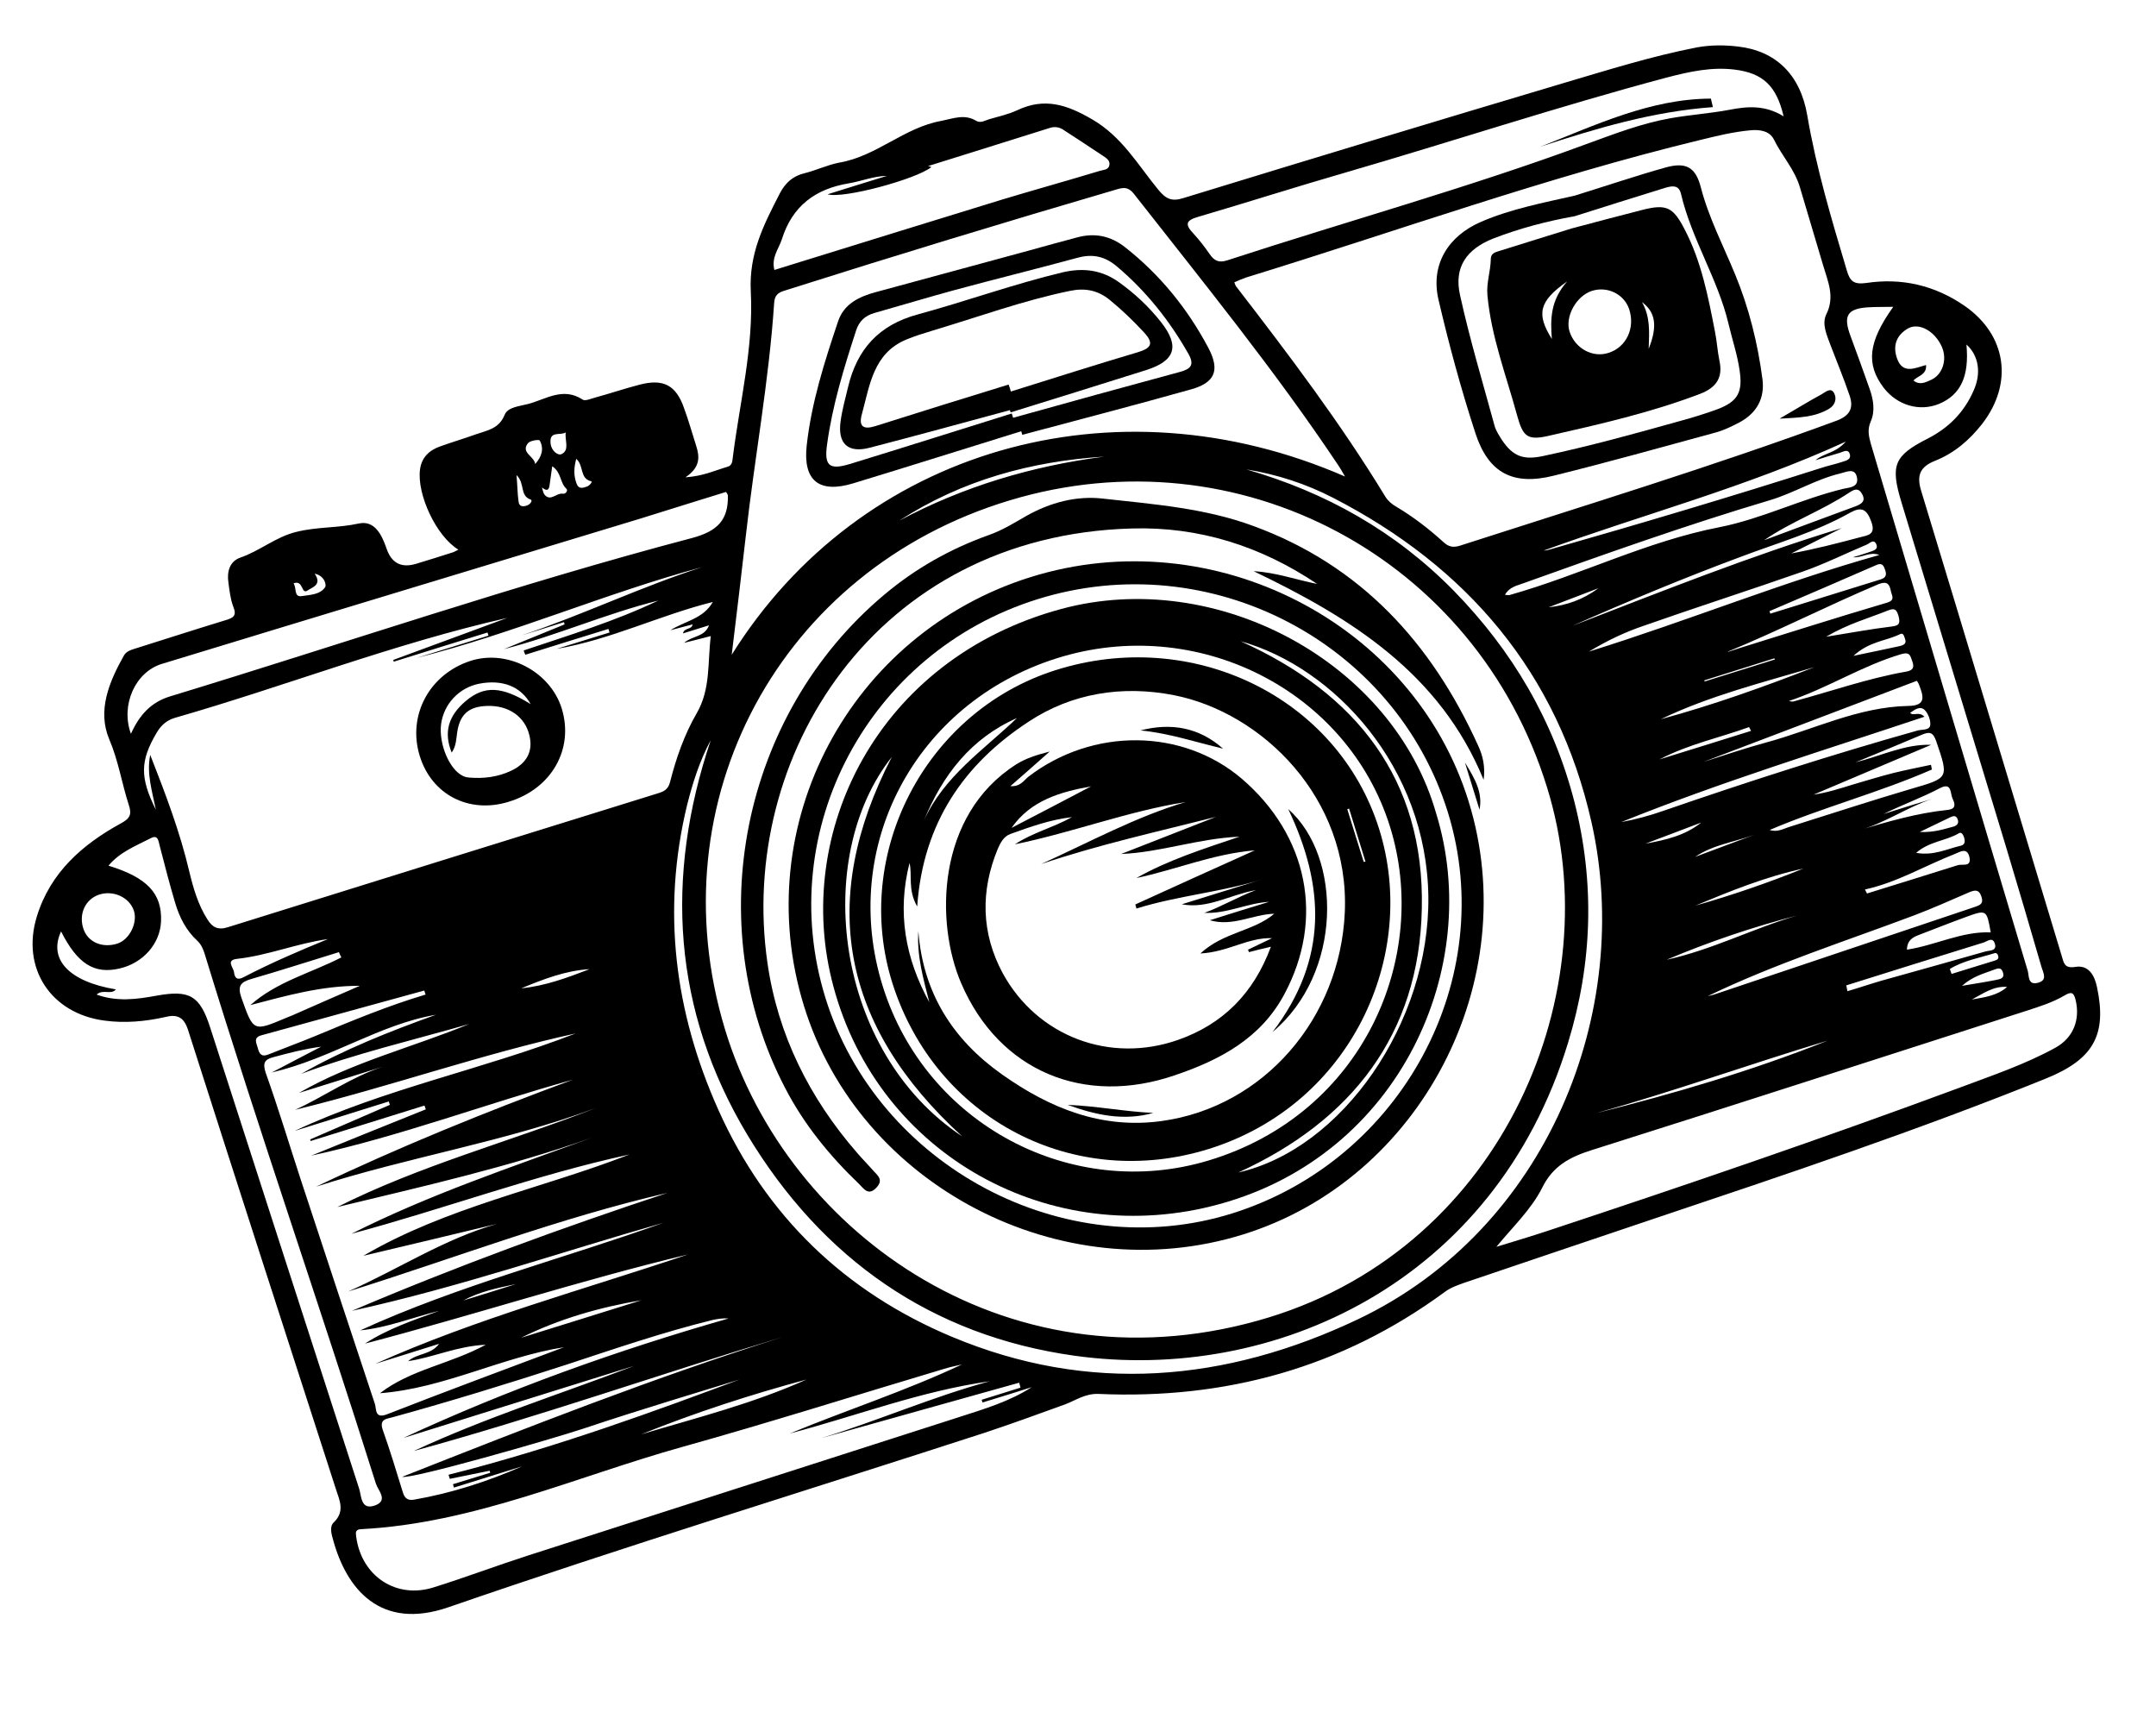 <svg xmlns="http://www.w3.org/2000/svg" xmlns:xlink="http://www.w3.org/1999/xlink" width="50" zoomAndPan="magnify" viewBox="0 0 37.5 30" height="40" preserveAspectRatio="xMidYMid meet" version="1.0"><defs><clipPath id="178a1089a8"><path d="M 0.363 0.777 L 36.652 0.777 L 36.652 28.359 L 0.363 28.359 Z M 0.363 0.777 " clip-rule="nonzero"/></clipPath></defs><g clip-path="url(#178a1089a8)"><path fill="#000000" d="M 7.973 9.559 C 7.59 9.328 7.25 8.602 7.305 8.168 C 7.332 7.953 7.469 7.828 7.66 7.762 C 7.867 7.688 8.078 7.625 8.285 7.551 C 8.477 7.484 8.68 7.457 8.777 7.215 C 8.832 7.078 9.035 7.066 9.18 7.027 C 9.488 6.949 9.789 6.723 10.133 6.949 C 10.176 6.98 10.277 6.934 10.352 6.914 C 10.609 6.844 10.863 6.758 11.121 6.691 C 11.535 6.582 11.758 6.695 11.898 7.098 C 11.977 7.312 12.039 7.535 12.109 7.754 C 12.172 7.949 12.18 8.129 11.922 8.301 C 12.23 8.281 12.441 8.18 12.656 8.117 C 12.738 8.094 12.738 8.016 12.746 7.953 C 12.867 6.992 13.109 6.039 13.059 5.074 C 13.023 4.406 13.289 3.898 13.566 3.359 C 13.66 3.18 13.793 3.059 13.996 3.012 C 14.199 2.961 14.395 2.867 14.598 2.828 C 15.246 2.719 15.73 2.215 16.375 2.102 C 16.578 2.062 16.777 1.977 16.98 2.102 C 17.059 2.145 17.129 2.098 17.203 2.074 C 17.367 2.027 17.539 1.988 17.691 1.918 C 18.168 1.691 18.559 1.82 19 2.078 C 19.516 2.379 19.789 2.863 20.141 3.293 C 20.273 3.453 20.371 3.512 20.582 3.445 C 22.785 2.77 24.988 2.102 27.195 1.445 C 27.961 1.219 28.727 0.977 29.516 0.824 C 29.754 0.781 29.992 0.781 30.227 0.809 C 30.883 0.883 31.312 1.293 31.434 2.004 C 31.59 2.922 31.855 3.809 32.121 4.699 C 32.176 4.895 32.246 4.949 32.457 4.922 C 33.074 4.828 33.652 4.961 34.172 5.32 C 34.902 5.828 35.023 6.664 34.477 7.371 C 34.254 7.656 33.988 7.883 33.652 8.016 C 33.402 8.117 33.332 8.262 33.414 8.531 C 34.234 11.227 35.043 13.926 35.859 16.621 C 35.895 16.738 35.902 16.848 36.094 16.816 C 36.328 16.777 36.43 16.961 36.473 17.164 C 36.652 18.004 36.41 18.426 35.574 18.762 C 33.348 19.66 31.074 20.422 28.801 21.184 C 27.688 21.559 26.574 21.934 25.461 22.312 C 25.348 22.352 25.227 22.395 25.129 22.469 C 23.332 23.789 21.312 24.34 19.105 24.242 C 18.871 24.234 18.711 24.355 18.52 24.426 C 18.055 24.594 17.586 24.766 17.113 24.922 C 14.008 25.93 10.883 26.887 7.797 27.953 C 6.617 28.359 6.027 27.637 5.793 26.777 C 5.766 26.68 5.727 26.551 5.805 26.477 C 6.004 26.285 5.906 26.094 5.844 25.902 C 4.984 23.238 4.121 20.574 3.27 17.91 C 3.195 17.68 3.074 17.637 2.871 17.688 C 2.523 17.766 2.172 17.797 1.82 17.75 C 0.887 17.629 0.363 16.84 0.641 15.938 C 0.875 15.176 1.43 14.688 2.102 14.32 C 2.262 14.234 2.297 14.164 2.238 13.992 C 2.117 13.617 2.059 13.227 1.898 12.852 C 1.691 12.355 1.898 11.859 2.152 11.406 C 2.203 11.312 2.305 11.297 2.395 11.266 C 2.906 11.105 3.414 10.941 3.926 10.785 C 4.059 10.746 4.121 10.707 4.059 10.555 C 4.008 10.422 3.992 10.273 3.973 10.133 C 3.945 9.945 3.992 9.766 4.176 9.699 C 4.52 9.582 4.797 9.336 5.156 9.25 C 5.516 9.16 5.879 9.184 6.238 9.105 C 6.516 9.043 6.641 9.301 6.723 9.539 C 6.809 9.793 6.98 9.883 7.238 9.805 C 7.449 9.742 7.656 9.676 7.867 9.609 C 7.895 9.602 7.918 9.586 7.973 9.559 Z M 26.91 13.699 C 25.676 9.695 21.535 7.5 17.559 8.703 C 13.566 9.906 11.406 13.926 12.609 17.898 C 13.703 21.508 17.637 24.27 22.074 22.91 C 26.16 21.656 28.004 17.23 26.91 13.699 Z M 2.613 13.129 C 2.875 13.797 3.129 14.461 3.293 15.16 C 3.363 15.449 3.445 15.734 3.609 15.992 C 3.695 16.129 3.793 16.18 3.965 16.125 C 6.453 15.348 8.941 14.574 11.43 13.801 C 11.535 13.77 11.617 13.738 11.652 13.609 C 11.758 13.191 11.902 12.777 12.117 12.406 C 12.363 11.984 12.305 11.527 12.363 11.062 C 12.207 11.102 12.074 11.137 11.898 11.18 C 12.051 11.051 12.254 11.082 12.332 10.875 C 12.168 10.926 12.031 10.969 11.879 11.016 C 11.902 10.91 12.031 10.957 12.047 10.859 C 11.914 10.895 11.785 10.926 11.66 10.961 C 11.91 10.801 12.234 10.762 12.398 10.469 C 11.477 10.699 10.621 11.125 9.68 11.285 C 9.988 11.191 10.293 11.094 10.602 11 C 10.594 10.977 10.59 10.957 10.582 10.938 C 10.098 11.086 9.617 11.238 9.137 11.387 C 9.125 11.363 9.117 11.34 9.109 11.312 C 9.898 11.047 10.695 10.805 11.449 10.445 C 10.539 10.672 9.676 11.055 8.766 11.289 C 9.117 11.145 9.469 11.004 9.82 10.859 C 9.816 10.848 9.812 10.832 9.809 10.82 C 9.562 10.898 9.316 10.977 9.07 11.051 C 10.133 10.695 11.145 10.207 12.211 9.863 C 10.535 10.316 8.938 11.016 7.25 11.441 C 7.668 11.312 8.082 11.184 8.496 11.055 C 8.492 11.035 8.484 11.016 8.48 11 C 7.938 11.168 7.391 11.336 6.848 11.508 C 6.844 11.496 6.844 11.484 6.84 11.477 C 7.496 11.234 8.148 10.996 8.824 10.746 C 6.844 11.195 4.973 11.93 3.043 12.484 C 2.898 12.527 2.801 12.613 2.723 12.746 C 2.438 13.23 2.43 13.52 2.711 14.082 C 2.645 13.754 2.547 13.449 2.613 13.129 Z M 21.469 4.91 C 21.484 4.949 21.492 4.977 21.512 4.996 C 22.422 6.176 23.32 7.363 24.098 8.641 C 24.141 8.711 24.211 8.77 24.285 8.812 C 24.582 8.988 24.855 9.199 25.109 9.43 C 25.195 9.508 25.27 9.527 25.387 9.492 C 27.578 8.785 29.781 8.113 31.945 7.316 C 32.18 7.227 32.242 7.094 32.172 6.883 C 32.07 6.582 31.949 6.293 31.836 5.996 C 31.773 5.824 31.684 5.633 31.766 5.465 C 31.918 5.16 31.793 4.895 31.711 4.617 C 31.578 4.164 31.441 3.715 31.309 3.266 C 31.219 2.949 30.992 2.711 30.852 2.422 C 30.777 2.277 30.609 2.25 30.445 2.266 C 30.148 2.293 29.863 2.363 29.574 2.434 C 26.898 3.082 24.309 4.016 21.68 4.824 C 21.609 4.848 21.539 4.879 21.469 4.91 Z M 23.395 8.289 C 23.34 8.191 23.312 8.145 23.281 8.098 C 22.184 6.453 20.938 4.922 19.719 3.367 C 19.625 3.25 19.543 3.258 19.426 3.293 C 17.492 3.859 15.566 4.445 13.645 5.055 C 13.527 5.09 13.473 5.141 13.465 5.27 C 13.375 6.625 13.125 7.961 12.973 9.312 C 12.898 9.98 12.816 10.645 12.727 11.387 C 14.961 7.812 19.379 6.535 23.398 8.289 Z M 6.055 22.461 C 6.922 22.078 7.723 21.547 8.645 21.285 C 7.867 21.473 7.094 21.656 6.32 21.84 C 7.766 20.992 9.41 20.676 10.949 20.078 C 9.309 20.434 7.734 21.023 6.113 21.457 C 7.461 20.777 8.887 20.301 10.297 19.785 C 8.852 20.297 7.355 20.633 5.867 20.992 C 7.309 20.266 8.867 19.855 10.363 19.27 C 8.781 19.859 7.105 20.121 5.5 20.637 C 6.957 19.941 8.453 19.336 9.965 18.777 C 8.441 19.199 6.961 19.762 5.414 20.098 C 6.078 19.828 6.742 19.559 7.406 19.293 C 7.398 19.27 7.391 19.25 7.383 19.227 C 6.723 19.434 6.062 19.637 5.402 19.844 L 5.395 19.816 C 5.855 19.617 6.32 19.414 6.781 19.215 L 6.762 19.156 C 6.215 19.328 5.672 19.496 5.125 19.668 C 6.699 18.93 8.406 18.598 10.012 17.973 C 8.363 18.336 6.77 18.902 5.133 19.301 C 5.648 19.066 6.117 18.727 6.66 18.551 C 6.176 18.703 5.688 18.855 5.199 19.008 C 6.133 18.469 7.176 18.215 8.16 17.809 C 7.184 18.09 6.191 18.32 5.238 18.676 C 5.984 18.25 6.777 17.938 7.582 17.648 C 6.598 17.816 5.762 18.41 4.727 18.652 C 5.055 18.48 5.32 18.34 5.586 18.203 C 5.297 18.242 5.023 18.312 4.75 18.387 C 4.602 18.426 4.566 18.488 4.621 18.656 C 4.84 19.27 5.027 19.891 5.23 20.512 C 5.66 21.812 6.086 23.113 6.52 24.414 C 6.551 24.504 6.512 24.684 6.738 24.594 C 7.758 24.195 8.785 23.816 9.809 23.43 C 8.723 23.602 7.723 24.145 6.609 24.23 C 7.145 23.816 7.82 23.727 8.449 23.387 C 7.945 23.41 7.535 23.609 7.098 23.672 C 7.262 23.531 7.5 23.562 7.637 23.371 C 7.266 23.488 6.898 23.602 6.527 23.719 C 8.289 22.93 10.148 22.43 11.969 21.816 C 10.078 22.27 8.23 22.875 6.348 23.367 C 6.746 23.109 7.195 22.957 7.641 22.797 C 7.18 22.91 6.742 23.09 6.266 23.137 C 7.973 22.355 9.785 21.895 11.539 21.266 C 9.758 21.773 8.004 22.383 6.121 22.797 C 7.965 22.012 9.777 21.352 11.609 20.746 C 9.715 21.184 7.902 21.883 6.055 22.461 Z M 16.73 23.73 C 16.629 23.754 16.527 23.773 16.426 23.805 C 14.906 24.258 13.395 24.738 11.867 25.164 C 10.02 25.68 8.242 26.492 6.285 26.594 C 6.184 26.598 6.184 26.645 6.195 26.723 C 6.285 27.41 6.891 27.816 7.547 27.605 C 8.094 27.434 8.633 27.23 9.176 27.055 C 11.688 26.246 14.199 25.445 16.707 24.637 C 17.133 24.5 17.562 24.371 17.945 24.125 C 17.66 24.215 17.375 24.305 17.09 24.391 C 17.086 24.375 17.078 24.359 17.074 24.344 C 17.301 24.273 17.527 24.203 17.75 24.133 C 17.742 24.102 17.734 24.074 17.727 24.047 C 16.578 24.367 15.43 24.691 14.281 25.012 C 15.266 24.711 16.215 24.293 17.211 24.023 C 16.02 24.191 14.895 24.625 13.738 24.93 C 14.73 24.52 15.758 24.188 16.73 23.73 Z M 26.027 21.684 C 26.348 21.586 26.621 21.504 26.895 21.414 C 29.305 20.617 31.707 19.797 34.09 18.914 C 34.652 18.703 35.223 18.512 35.754 18.219 C 36.062 18.047 36.184 17.734 36.102 17.391 C 36.07 17.258 36.027 17.242 35.91 17.312 C 35.703 17.434 35.477 17.504 35.25 17.578 C 32.73 18.387 30.215 19.203 27.691 20 C 27.309 20.121 27.012 20.273 26.824 20.656 C 26.633 21.035 26.312 21.336 26.027 21.684 Z M 21.68 8.164 C 23.062 8.562 24.273 9.242 25.285 10.273 C 26.305 11.316 27.02 12.531 27.383 13.941 C 27.742 15.348 27.699 16.75 27.273 18.137 C 26 22.309 22.148 24.059 18.691 23.578 C 16.199 23.23 14.297 21.891 13 19.738 C 11.699 17.57 11.559 15.258 12.363 12.871 C 12.168 13.234 12.047 13.617 11.949 14.008 C 11.508 15.836 11.734 17.605 12.496 19.305 C 13.324 21.152 14.699 22.469 16.551 23.246 C 18.941 24.25 21.32 24.035 23.617 22.945 C 26.922 21.375 28.422 17.574 27.68 14.293 C 27.094 11.703 25.523 9.859 23.184 8.656 C 22.715 8.414 22.211 8.25 21.68 8.164 Z M 31.023 2.023 C 30.898 1.488 30.66 1.273 30.176 1.211 C 29.77 1.16 29.383 1.246 28.992 1.348 C 27.113 1.848 25.262 2.461 23.391 3.004 C 22.539 3.25 21.695 3.52 20.844 3.77 C 20.625 3.832 20.605 3.902 20.758 4.062 C 20.859 4.172 20.953 4.293 21.039 4.418 C 21.121 4.539 21.203 4.574 21.348 4.527 C 23.426 3.848 25.535 3.266 27.586 2.508 C 28.07 2.332 28.551 2.145 29.062 2.055 C 29.398 1.996 29.742 1.973 30.078 1.91 C 30.395 1.848 30.699 1.824 31.023 2.023 Z M 12.629 8.555 C 12.133 8.707 11.641 8.863 11.148 9.016 C 8.371 9.859 5.59 10.699 2.812 11.547 C 2.355 11.688 2.094 12.258 2.277 12.762 C 2.426 12.434 2.625 12.211 2.965 12.109 C 5.992 11.188 8.984 10.16 12.043 9.355 C 12.477 9.238 12.672 9.043 12.66 8.613 C 12.66 8.605 12.652 8.594 12.629 8.555 Z M 1.68 17.297 C 2.035 17.426 2.379 17.379 2.723 17.316 C 3.301 17.211 3.477 17.316 3.656 17.871 C 4.52 20.543 5.379 23.215 6.246 25.887 C 6.289 26.02 6.273 26.273 6.527 26.18 C 6.758 26.094 6.574 25.918 6.539 25.805 C 5.57 22.723 4.504 19.676 3.559 16.586 C 3.531 16.5 3.5 16.426 3.434 16.363 C 3.238 16.184 3.121 15.953 3.047 15.703 C 2.949 15.375 2.863 15.039 2.777 14.707 C 2.754 14.617 2.746 14.512 2.621 14.578 C 2.363 14.711 2.086 14.816 1.887 15.055 C 2.562 15.262 2.82 15.539 2.801 16.023 C 2.785 16.414 2.488 16.75 2.078 16.844 C 1.637 16.945 1.348 16.762 1.062 16.199 C 0.84 16.676 1.188 17.07 2.016 17.207 C 1.93 17.309 1.793 17.195 1.68 17.297 Z M 15.996 2.934 C 16.023 2.938 16.105 2.855 16.199 2.906 C 15.945 3.113 14.672 3.461 14.395 3.379 C 14.758 3.266 15.094 3.16 15.426 3.059 C 15.195 3.062 14.984 3.152 14.766 3.188 C 14.18 3.285 13.781 3.582 13.598 4.164 C 13.543 4.332 13.414 4.477 13.469 4.695 C 13.582 4.66 13.684 4.629 13.781 4.598 C 15.004 4.219 16.227 3.84 17.449 3.465 C 18.008 3.297 18.57 3.141 19.125 2.973 C 19.188 2.953 19.273 2.957 19.293 2.883 C 19.32 2.793 19.238 2.746 19.18 2.707 C 18.949 2.551 18.715 2.402 18.484 2.25 C 18.418 2.211 18.344 2.199 18.266 2.223 C 17.492 2.469 16.715 2.707 15.996 2.934 Z M 32.93 5.336 C 32.762 5.34 32.629 5.336 32.5 5.344 C 32.125 5.367 32.055 5.492 32.188 5.848 C 32.301 6.156 32.414 6.461 32.52 6.766 C 32.586 6.953 32.617 7.148 32.539 7.328 C 32.477 7.469 32.504 7.586 32.539 7.715 C 33.449 10.773 34.355 13.832 35.27 16.887 C 35.293 16.973 35.27 17.133 35.438 17.094 C 35.621 17.051 35.539 16.922 35.508 16.816 C 35.309 16.129 35.105 15.438 34.898 14.75 C 34.289 12.742 33.68 10.738 33.07 8.727 C 32.879 8.094 32.941 7.926 33.527 7.629 C 33.895 7.441 34.16 7.172 34.324 6.801 C 34.469 6.488 34.414 6.18 34.203 5.992 C 34.254 6.543 34.105 6.863 33.73 7.023 C 33.387 7.164 33 7.051 32.762 6.742 C 32.453 6.332 32.492 5.949 32.93 5.336 Z M 7.824 25.719 C 7.816 25.695 7.809 25.672 7.801 25.648 C 9.676 25.176 11.48 24.508 12.863 23.992 C 12.246 24.184 11.191 24.496 10.152 24.844 C 9.551 25.043 7.16 25.727 6.996 25.684 C 9.203 24.812 11.383 23.957 13.621 23.25 C 11.477 23.898 9.367 24.641 7.199 25.234 C 8.449 24.652 9.754 24.242 11.031 23.754 C 9.691 24.172 8.352 24.59 7.016 25.008 C 8.844 24.16 10.734 23.484 12.672 22.93 C 12.574 22.922 12.48 22.938 12.391 22.957 C 11.535 23.168 10.703 23.453 9.871 23.727 C 8.863 24.055 7.848 24.367 6.828 24.648 C 6.723 24.676 6.594 24.68 6.656 24.863 C 6.785 25.227 6.895 25.59 7.008 25.957 C 7.039 26.055 7.09 26.098 7.195 26.082 C 7.852 25.969 8.477 25.766 9.086 25.5 C 8.688 25.625 8.293 25.746 7.895 25.871 L 7.879 25.812 C 8.094 25.746 8.309 25.68 8.527 25.613 C 8.523 25.602 8.52 25.59 8.516 25.578 C 8.285 25.625 8.055 25.672 7.824 25.719 Z M 26.176 10.344 C 26.223 10.348 26.242 10.355 26.258 10.348 C 27.492 10 28.641 9.414 29.91 9.168 C 30.645 9.023 31.332 8.676 32.066 8.5 C 32.172 8.477 32.324 8.473 32.301 8.316 C 32.27 8.125 32.125 8.207 32.008 8.234 C 31.582 8.336 31.203 8.574 30.785 8.699 C 29.34 9.129 27.922 9.633 26.504 10.141 C 26.395 10.184 26.262 10.199 26.176 10.344 Z M 30.781 14.434 C 30.918 14.48 31.023 14.41 31.141 14.375 C 31.84 14.156 32.539 13.926 33.242 13.719 C 33.902 13.527 33.898 13.539 33.676 12.887 C 33.621 12.73 33.559 12.723 33.43 12.777 C 33.051 12.938 32.672 13.094 32.273 13.258 C 32.723 13.145 33.133 12.938 33.59 12.953 C 32.906 13.242 32.223 13.531 31.543 13.82 C 31.785 13.785 32.012 13.711 32.238 13.641 C 32.469 13.574 32.695 13.504 32.926 13.445 C 33.145 13.391 33.367 13.348 33.586 13.301 L 33.602 13.383 C 32.684 13.785 31.707 14.039 30.781 14.434 Z M 5.938 16.652 C 5.922 16.621 5.906 16.59 5.895 16.559 C 5.387 16.715 4.879 16.879 4.367 17.027 C 4.18 17.082 4.129 17.152 4.199 17.352 C 4.41 17.945 4.402 17.945 4.984 17.699 C 5.02 17.684 5.055 17.672 5.09 17.656 C 5.477 17.484 5.867 17.316 6.258 17.145 C 5.598 17.141 4.98 17.316 4.355 17.48 C 4.816 17.07 5.41 16.922 5.934 16.652 Z M 29.703 17.324 C 29.742 17.312 29.777 17.309 29.812 17.297 C 31.324 16.789 32.836 16.281 34.348 15.773 C 34.438 15.742 34.504 15.719 34.465 15.598 C 34.422 15.461 34.348 15.477 34.246 15.52 C 33.93 15.656 33.617 15.797 33.297 15.918 C 32.094 16.371 30.867 16.762 29.703 17.324 Z M 33.473 12.465 C 31.695 13.059 29.922 13.602 28.199 14.297 C 28.453 14.25 28.699 14.184 28.941 14.098 C 30.402 13.594 31.871 13.121 33.359 12.703 C 33.438 12.684 33.566 12.703 33.574 12.605 C 33.582 12.523 33.535 12.406 33.477 12.348 C 33.395 12.27 33.301 12.344 33.223 12.398 C 33.289 12.461 33.371 12.363 33.473 12.465 Z M 27.352 10.883 C 28.902 10.285 30.445 9.668 32.035 9.184 C 31.742 9.332 31.449 9.477 31.156 9.625 C 31.562 9.551 31.957 9.449 32.352 9.344 C 32.488 9.309 32.633 9.301 32.547 9.07 C 32.469 8.852 32.375 8.809 32.184 8.914 C 31.582 9.254 30.918 9.441 30.277 9.684 C 29.289 10.051 28.316 10.457 27.352 10.883 Z M 32.105 7.68 C 30.363 8.477 28.578 8.945 26.852 9.574 C 26.891 9.574 26.926 9.566 26.961 9.555 C 28.539 9.105 30.113 8.637 31.68 8.137 C 31.797 8.098 31.918 8.074 32.035 8.035 C 32.102 8.012 32.207 7.996 32.172 7.891 C 32.141 7.801 32.055 7.859 32 7.875 C 31.859 7.914 31.719 7.961 31.578 8.004 C 31.719 7.879 31.922 7.887 32.105 7.68 Z M 32.23 9.691 C 32.32 9.664 32.414 9.637 32.504 9.605 C 32.57 9.578 32.68 9.566 32.633 9.461 C 32.59 9.367 32.516 9.453 32.465 9.473 C 32.094 9.629 31.734 9.809 31.355 9.941 C 30.438 10.262 29.512 10.559 28.59 10.883 C 28.281 10.988 27.98 11.125 27.637 11.332 C 29.379 10.789 31 10.125 32.688 9.652 C 32.52 9.586 32.383 9.707 32.23 9.691 Z M 2.328 15.836 C 2.25 15.605 1.969 15.477 1.723 15.559 C 1.48 15.641 1.363 15.902 1.453 16.16 C 1.535 16.391 1.785 16.492 2.043 16.41 C 2.254 16.34 2.398 16.047 2.328 15.836 Z M 7.402 17.297 C 7.395 17.273 7.387 17.25 7.379 17.227 C 6.438 17.484 5.492 17.746 4.551 18.004 C 4.398 18.043 4.461 18.141 4.484 18.227 C 4.508 18.324 4.547 18.387 4.664 18.34 C 4.938 18.23 5.215 18.129 5.488 18.016 C 6.117 17.754 6.746 17.492 7.402 17.297 Z M 29.629 13.25 C 30.023 13.125 30.367 13.008 30.715 12.914 C 31.539 12.691 32.32 12.293 33.195 12.277 C 33.512 12.273 33.453 12.102 33.379 11.91 C 33.367 11.875 33.344 11.848 33.34 11.84 C 32.109 12.309 30.891 12.77 29.629 13.25 Z M 33.5 6.348 C 33.516 6.52 33.355 6.535 33.281 6.617 C 33.387 6.703 33.488 6.652 33.582 6.609 C 33.789 6.52 33.875 6.25 33.773 6.027 C 33.652 5.758 33.379 5.605 33.188 5.711 C 32.992 5.824 32.918 6 32.992 6.223 C 33.09 6.516 33.305 6.402 33.5 6.348 Z M 30.059 11.336 C 30.129 11.312 30.199 11.289 30.273 11.266 C 31.117 11.004 31.965 10.734 32.812 10.484 C 32.977 10.438 32.902 10.359 32.887 10.273 C 32.863 10.145 32.809 10.105 32.672 10.16 C 31.793 10.531 30.945 10.965 30.055 11.332 Z M 31.113 12.191 C 31.141 12.195 31.172 12.207 31.195 12.199 C 31.848 12.023 32.488 11.797 33.156 11.68 C 33.27 11.66 33.301 11.609 33.262 11.504 C 33.227 11.414 33.227 11.332 33.074 11.375 C 32.395 11.574 31.793 11.965 31.117 12.191 Z M 34.625 16.215 C 34.555 15.82 34.555 15.816 34.191 15.949 C 33.922 16.047 33.656 16.152 33.391 16.254 C 33.273 16.297 33.172 16.348 33.168 16.516 C 33.672 16.438 34.121 16.195 34.625 16.215 Z M 31.789 18.098 C 30.441 18.504 29.117 18.98 27.762 19.359 C 29.129 19.016 30.477 18.621 31.789 18.098 Z M 30.777 10.629 C 30.781 10.645 30.789 10.66 30.793 10.672 C 31.438 10.473 32.078 10.273 32.719 10.074 C 32.824 10.039 32.812 9.969 32.781 9.891 C 32.754 9.816 32.719 9.789 32.633 9.828 C 32.016 10.098 31.398 10.363 30.777 10.629 Z M 33.605 13.895 C 33.164 14.039 32.77 14.328 32.312 14.445 C 32.824 14.293 33.336 14.141 33.871 14.086 C 34.031 14.07 34.004 13.98 33.961 13.887 C 33.918 13.797 33.953 13.598 33.742 13.707 C 33.422 13.875 33.086 13.996 32.762 14.156 C 33.043 14.066 33.324 13.98 33.605 13.895 Z M 5.703 16.332 C 5.164 16.406 4.66 16.617 4.121 16.676 C 3.922 16.699 4.062 16.828 4.07 16.906 C 4.082 17.012 4.129 17.055 4.242 16.992 C 4.715 16.746 5.207 16.535 5.703 16.332 Z M 14.027 23.992 C 13.055 24.254 12.094 24.566 11.152 24.945 C 12.117 24.656 13.098 24.41 14.027 23.992 Z M 30.684 9.395 C 31.215 9.195 31.75 9 32.285 8.801 C 32.379 8.762 32.457 8.715 32.387 8.59 C 32.324 8.477 32.25 8.512 32.172 8.562 C 31.699 8.879 31.156 9.07 30.684 9.395 Z M 19.207 7.941 C 17.93 8.023 16.727 8.352 15.641 9.055 C 16.762 8.457 17.953 8.105 19.207 7.941 Z M 32.113 17.137 C 32.121 17.172 32.125 17.207 32.133 17.238 C 32.332 17.18 32.527 17.113 32.727 17.055 C 33.328 16.887 33.934 16.719 34.535 16.547 C 34.605 16.527 34.742 16.543 34.695 16.406 C 34.656 16.289 34.566 16.371 34.504 16.391 C 33.707 16.637 32.91 16.887 32.113 17.137 Z M 31.559 11.602 C 30.656 11.871 29.738 12.098 28.887 12.508 C 29.793 12.262 30.68 11.945 31.559 11.602 Z M 11.156 22.613 C 10.438 22.734 9.73 22.934 9.062 23.266 C 9.762 23.047 10.461 22.832 11.156 22.613 Z M 31.762 11.074 C 32.199 11.004 32.551 10.938 32.91 10.895 C 33.055 10.879 33.047 10.816 33.02 10.707 C 32.984 10.594 32.953 10.57 32.828 10.621 C 32.496 10.754 32.145 10.848 31.762 11.074 Z M 32.438 15.469 C 32.449 15.492 32.461 15.516 32.473 15.539 C 32.996 15.375 33.523 15.215 34.051 15.047 C 34.129 15.02 34.297 15.09 34.254 14.902 C 34.211 14.727 34.086 14.82 34 14.852 C 33.48 15.055 32.996 15.348 32.438 15.469 Z M 31.258 15.922 C 30.488 16.121 29.727 16.379 28.988 16.691 C 29.773 16.52 30.488 16.148 31.258 15.922 Z M 29.488 15.75 C 30.121 15.57 30.738 15.359 31.367 15.105 C 30.699 15.25 30.09 15.5 29.488 15.75 Z M 9.066 17.188 C 9.48 17.148 9.867 17.004 10.254 16.855 C 9.836 16.879 9.449 17.031 9.066 17.188 Z M 33.328 14.832 C 33.633 14.887 33.867 14.762 34.109 14.707 C 34.18 14.688 34.18 14.629 34.164 14.57 C 34.148 14.523 34.121 14.461 34.07 14.492 C 33.848 14.625 33.562 14.629 33.328 14.832 Z M 32.238 11.406 C 32.559 11.34 32.797 11.289 33.035 11.238 C 33.102 11.223 33.172 11.199 33.133 11.105 C 33.117 11.066 33.109 10.996 33.043 11.031 C 32.805 11.148 32.516 11.152 32.238 11.406 Z M 9.605 8.109 C 9.59 8.223 9.578 8.305 9.566 8.387 C 9.555 8.473 9.551 8.578 9.426 8.477 C 9.441 8.52 9.445 8.57 9.473 8.605 C 9.578 8.727 9.676 8.57 9.785 8.586 C 9.832 8.598 9.891 8.535 9.848 8.496 C 9.738 8.395 9.766 8.215 9.605 8.109 Z M 30.457 12.711 C 30.445 12.688 30.434 12.668 30.422 12.645 C 29.922 12.828 29.391 12.934 28.863 13.207 C 29.434 13.031 29.945 12.871 30.457 12.711 Z M 33.914 16.852 L 33.945 16.938 C 34.191 16.863 34.434 16.785 34.68 16.711 C 34.715 16.699 34.758 16.691 34.758 16.648 C 34.758 16.609 34.734 16.562 34.688 16.578 C 34.426 16.66 34.148 16.707 33.914 16.852 Z M 34.125 17.145 C 34.363 17.105 34.539 17.078 34.715 17.043 C 34.785 17.027 34.875 17.02 34.836 16.906 C 34.805 16.809 34.734 16.848 34.676 16.867 C 34.5 16.934 34.316 16.977 34.125 17.145 Z M 5.105 10.145 C 5.164 10.223 5.105 10.391 5.25 10.367 C 5.391 10.344 5.566 10.344 5.656 10.211 C 5.68 10.176 5.648 10.012 5.473 9.977 C 5.609 10.172 5.426 10.215 5.355 10.266 C 5.234 10.355 5.285 10.078 5.105 10.145 Z M 9.84 7.52 C 9.75 7.582 9.543 7.48 9.578 7.723 C 9.598 7.855 9.715 7.926 9.766 7.898 C 9.914 7.828 9.82 7.66 9.84 7.52 Z M 9.309 8.07 C 9.426 7.938 9.465 7.801 9.387 7.66 C 9.375 7.641 9.223 7.66 9.184 7.707 C 9.051 7.871 9.293 7.934 9.309 8.07 Z M 29.645 11.832 C 29.645 11.836 29.648 11.844 29.648 11.852 L 30.871 11.469 C 30.867 11.465 30.867 11.457 30.863 11.449 C 30.457 11.578 30.051 11.703 29.645 11.832 Z M 29.59 14.305 C 29.266 14.43 28.941 14.551 28.621 14.672 C 28.965 14.609 29.305 14.535 29.59 14.305 Z M 33.391 14.469 C 33.645 14.48 33.812 14.418 33.98 14.375 C 34.043 14.355 34.074 14.316 34.051 14.25 C 34.023 14.172 33.969 14.191 33.918 14.215 C 33.766 14.289 33.613 14.363 33.391 14.469 Z M 10.023 7.98 C 9.98 8.137 9.977 8.27 10.027 8.406 C 10.062 8.512 10.137 8.488 10.211 8.461 C 10.258 8.445 10.309 8.375 10.285 8.371 C 10.078 8.324 10.16 8.098 10.023 7.98 Z M 29.484 14.902 C 29.824 14.773 30.168 14.648 30.508 14.52 C 30.164 14.645 29.797 14.691 29.484 14.902 Z M 8.984 8.262 C 9 8.445 9 8.586 9.02 8.727 C 9.031 8.816 9.102 8.816 9.172 8.789 C 9.223 8.77 9.27 8.703 9.23 8.688 C 9.035 8.621 9.137 8.41 8.984 8.262 Z M 27.801 10.23 C 27.512 10.34 27.223 10.453 26.934 10.562 C 27.242 10.527 27.527 10.434 27.801 10.23 Z M 8.059 22.617 C 8.363 22.523 8.668 22.43 8.973 22.332 C 8.66 22.398 8.344 22.461 8.059 22.617 Z M 34.91 17.164 C 34.672 17.145 34.492 17.281 34.297 17.383 C 34.512 17.344 34.734 17.32 34.91 17.164 Z M 34.91 17.164 " fill-opacity="1" fill-rule="nonzero"/></g><path fill="#000000" d="M 17.93 10.035 C 21.102 9.047 24.578 10.828 25.543 13.934 C 26.512 17.055 24.715 20.508 21.621 21.469 C 18.461 22.453 14.949 20.625 13.984 17.496 C 13.012 14.352 14.777 11.02 17.93 10.035 Z M 18.043 10.422 C 15.105 11.34 13.457 14.434 14.355 17.348 C 15.262 20.285 18.52 22.016 21.434 21.102 C 24.383 20.176 26.078 17.023 25.184 14.129 C 24.266 11.164 21.039 9.484 18.043 10.422 Z M 18.043 10.422 " fill-opacity="1" fill-rule="nonzero"/><path fill="#000000" d="M 25.805 13.562 C 25.047 11.711 23.5 10.746 21.805 9.934 C 22.184 9.953 22.543 10.082 22.91 10.156 C 21.934 9.5 20.859 9.156 19.684 9.191 C 15.219 9.316 12.832 13.164 13.348 16.742 C 13.527 17.996 14.078 19.094 14.906 20.047 C 14.992 20.148 15.086 20.242 15.176 20.344 C 15.25 20.434 15.379 20.508 15.246 20.652 C 15.105 20.805 15.027 20.676 14.945 20.594 C 14.43 20.102 13.984 19.555 13.656 18.922 C 12.164 16.062 12.902 12.422 15.379 10.344 C 15.926 9.883 16.539 9.539 17.211 9.301 C 17.438 9.219 17.641 9.094 17.844 8.977 C 18.266 8.738 18.723 8.617 19.191 8.672 C 20.07 8.77 20.957 8.836 21.801 9.148 C 23.668 9.832 24.898 11.18 25.707 12.961 C 25.793 13.141 25.836 13.34 25.805 13.562 Z M 25.805 13.562 " fill-opacity="1" fill-rule="nonzero"/><path fill="#000000" d="M 25.48 13.262 C 25.668 13.562 25.789 13.793 25.734 14.082 C 25.656 13.832 25.578 13.578 25.48 13.262 Z M 25.48 13.262 " fill-opacity="1" fill-rule="nonzero"/><path fill="#000000" d="M 7.301 13.148 C 7.082 12.441 7.469 11.723 8.188 11.492 C 8.828 11.289 9.57 11.68 9.77 12.32 C 9.988 13.027 9.594 13.719 8.844 13.945 C 8.156 14.156 7.508 13.82 7.301 13.148 Z M 7.855 13.086 C 7.715 12.734 7.797 12.449 8.102 12.191 C 8.426 11.918 8.73 11.934 9.23 12.246 C 9.059 11.938 8.738 11.812 8.332 11.891 C 7.984 11.961 7.719 12.242 7.672 12.594 C 7.629 12.934 7.816 13.387 8.055 13.496 C 8.086 13.512 8.125 13.52 8.16 13.523 C 8.41 13.543 8.652 13.516 8.887 13.406 C 9.164 13.277 9.277 13.062 9.207 12.785 C 9.129 12.461 8.844 12.266 8.477 12.277 C 8.156 12.285 8 12.422 7.953 12.73 C 7.934 12.848 7.938 12.973 7.855 13.09 Z M 7.855 13.086 " fill-opacity="1" fill-rule="nonzero"/><path fill="#000000" d="M 27.391 3.402 C 27.922 3.238 28.445 3.059 28.98 2.91 C 29.328 2.816 29.492 2.91 29.582 3.254 C 29.719 3.785 29.973 4.27 30.18 4.773 C 30.422 5.359 30.574 5.973 30.656 6.602 C 30.695 6.93 30.555 7.18 30.266 7.34 C 30.133 7.41 29.992 7.48 29.848 7.52 C 28.906 7.777 27.969 8.039 27.023 8.273 C 26.32 8.449 25.891 8.23 25.664 7.539 C 25.414 6.773 25.203 5.996 25.02 5.211 C 24.879 4.605 25.184 4.105 25.766 3.855 C 26.285 3.633 26.84 3.527 27.391 3.402 Z M 27.379 3.762 C 26.898 3.848 26.426 3.973 25.973 4.148 C 25.508 4.332 25.285 4.648 25.395 5.133 C 25.562 5.895 25.789 6.648 25.996 7.406 C 26.02 7.496 26.078 7.578 26.129 7.66 C 26.32 7.941 26.504 8.004 26.844 7.93 C 27.637 7.762 28.418 7.547 29.199 7.328 C 29.43 7.266 29.66 7.195 29.883 7.113 C 30.234 6.977 30.312 6.812 30.258 6.445 C 30.219 6.168 30.129 5.906 30.066 5.637 C 29.879 4.848 29.422 4.16 29.238 3.371 C 29.199 3.207 29.078 3.234 28.965 3.266 C 28.438 3.43 27.91 3.594 27.383 3.762 Z M 27.379 3.762 " fill-opacity="1" fill-rule="nonzero"/><path fill="#000000" d="M 30.953 7.281 C 31.223 7.125 31.449 6.984 31.68 6.859 C 31.746 6.824 31.84 6.73 31.898 6.832 C 31.949 6.918 31.93 7.035 31.82 7.105 C 31.562 7.262 31.277 7.262 30.953 7.281 Z M 30.953 7.281 " fill-opacity="1" fill-rule="nonzero"/><path fill="#000000" d="M 17.762 7.5 C 16.789 7.801 15.816 8.109 14.84 8.406 C 14.246 8.586 13.965 8.359 14.031 7.75 C 14.113 7.004 14.34 6.293 14.578 5.586 C 14.68 5.285 14.941 5.16 15.227 5.082 C 16.121 4.84 17.012 4.598 17.906 4.355 C 18.184 4.277 18.457 4.203 18.734 4.129 C 19.039 4.047 19.309 4.098 19.566 4.297 C 20.176 4.777 20.652 5.363 21.016 6.047 C 21.223 6.438 21.137 6.656 20.711 6.773 C 19.738 7.047 18.758 7.301 17.781 7.562 C 17.777 7.543 17.77 7.52 17.762 7.496 Z M 17.598 7.191 C 17.605 7.215 17.613 7.238 17.621 7.266 C 18.586 6.996 19.555 6.73 20.52 6.469 C 20.707 6.418 20.781 6.352 20.672 6.156 C 20.344 5.578 19.938 5.066 19.43 4.637 C 19.219 4.457 19.004 4.41 18.738 4.484 C 18.031 4.676 17.316 4.852 16.609 5.043 C 16.137 5.172 15.672 5.312 15.203 5.445 C 15.047 5.492 14.945 5.582 14.891 5.746 C 14.68 6.395 14.48 7.043 14.387 7.719 C 14.332 8.098 14.418 8.18 14.781 8.07 C 15.723 7.781 16.66 7.484 17.598 7.191 Z M 17.598 7.191 " fill-opacity="1" fill-rule="nonzero"/><path fill="#000000" d="M 29.793 1.863 C 28.754 1.938 27.77 2.23 26.793 2.551 C 27.754 2.176 28.699 1.719 29.758 1.715 Z M 29.793 1.863 " fill-opacity="1" fill-rule="nonzero"/><path fill="#000000" d="M 24.98 14.148 C 25.801 16.809 24.359 20.078 21.211 20.941 C 18.285 21.746 15.285 20.102 14.496 17.156 C 13.777 14.496 15.254 11.457 18.461 10.59 C 21.156 9.863 24.23 11.512 24.98 14.148 Z M 15.355 17.156 C 16.109 19.562 18.648 20.895 21.016 20.184 C 23.734 19.367 24.879 16.621 24.176 14.375 C 23.434 12 20.816 10.68 18.379 11.449 C 15.918 12.227 14.594 14.727 15.355 17.156 Z M 21.578 11.152 C 23.582 12.051 24.781 13.551 24.73 15.801 C 24.688 17.996 23.5 19.496 21.539 20.391 C 23.348 19.98 24.867 17.785 24.844 15.598 C 24.816 13.34 23.203 11.605 21.578 11.152 Z M 16.734 19.762 C 14.625 17.836 14.223 15.652 15.512 13.164 C 14.121 14.922 14.516 18.289 16.734 19.762 Z M 16.734 19.762 " fill-opacity="1" fill-rule="nonzero"/><path fill="#000000" d="M 27.336 3.973 C 27.766 3.859 28.16 3.754 28.559 3.652 C 28.988 3.543 29.102 3.598 29.309 4.004 C 29.594 4.555 29.711 5.16 29.828 5.762 C 29.863 5.93 29.871 6.102 29.906 6.27 C 29.973 6.57 29.848 6.742 29.574 6.848 C 28.715 7.176 27.82 7.379 26.926 7.582 C 26.559 7.664 26.488 7.586 26.387 7.223 C 26.199 6.531 25.938 5.859 25.871 5.133 C 25.852 4.918 25.926 4.719 25.93 4.508 C 25.93 4.387 26.035 4.383 26.109 4.355 C 26.527 4.223 26.949 4.094 27.336 3.973 Z M 27.977 6.137 C 28.289 6.039 28.445 5.703 28.336 5.375 C 28.246 5.113 27.957 4.973 27.688 5.059 C 27.414 5.148 27.215 5.512 27.301 5.77 C 27.398 6.062 27.703 6.227 27.977 6.137 Z M 27.258 4.895 C 26.766 5.238 26.719 5.461 26.992 5.895 C 26.965 5.555 26.965 5.227 27.258 4.895 Z M 28.676 6.066 C 28.836 5.668 28.793 5.426 28.559 5.254 C 28.703 5.504 28.688 5.758 28.676 6.066 Z M 28.676 6.066 " fill-opacity="1" fill-rule="nonzero"/><path fill="#000000" d="M 17.566 7.133 C 16.758 7.352 15.945 7.574 15.133 7.785 C 14.75 7.887 14.566 7.719 14.621 7.324 C 14.648 7.125 14.703 6.93 14.75 6.734 C 14.906 6.074 15.285 5.652 15.961 5.469 C 16.809 5.238 17.637 4.938 18.492 4.734 C 18.855 4.652 19.172 4.699 19.465 4.91 C 19.738 5.105 19.984 5.336 20.191 5.598 C 20.527 6.023 20.441 6.277 19.93 6.438 C 19.145 6.684 18.363 6.93 17.578 7.172 C 17.574 7.16 17.57 7.145 17.566 7.133 Z M 17.543 6.688 C 17.559 6.727 17.57 6.766 17.582 6.809 C 18.32 6.578 19.055 6.344 19.793 6.125 C 20.023 6.055 20.074 5.973 19.902 5.785 C 19.715 5.582 19.516 5.391 19.301 5.215 C 19.094 5.047 18.871 5.004 18.609 5.059 C 17.793 5.227 17.016 5.512 16.219 5.75 C 16.066 5.797 15.91 5.844 15.762 5.906 C 15.191 6.145 15.129 6.695 14.992 7.199 C 14.93 7.418 15.016 7.477 15.227 7.41 C 16 7.164 16.77 6.926 17.543 6.688 Z M 17.543 6.688 " fill-opacity="1" fill-rule="nonzero"/><path fill="#000000" d="M 15.523 17.102 C 14.812 14.855 16.09 12.383 18.344 11.66 C 20.73 10.895 23.266 12.117 23.988 14.418 C 24.676 16.609 23.508 19.203 21.031 19.98 C 18.68 20.715 16.277 19.469 15.523 17.102 Z M 15.973 16.195 C 16.055 17.266 16.57 18.078 17.426 18.684 C 18.258 19.273 19.16 19.641 20.207 19.496 C 21.984 19.25 23.312 17.707 23.391 15.859 C 23.473 13.871 21.949 12.391 20.418 12.09 C 19.52 11.914 18.641 12.055 17.891 12.551 C 16.781 13.277 16.055 14.301 15.953 15.766 C 15.785 15.469 15.871 15.23 15.82 15.008 C 15.602 15.863 15.742 16.664 16.164 17.43 C 16.062 17.027 15.945 16.629 15.973 16.195 Z M 16.07 14.27 C 16.418 13.5 17.109 13.043 17.688 12.488 C 16.887 12.84 16.395 13.48 16.07 14.27 Z M 23.719 14.988 C 23.73 14.988 23.738 14.988 23.75 14.984 C 23.656 14.68 23.562 14.371 23.465 14.062 C 23.457 14.066 23.445 14.07 23.434 14.074 C 23.527 14.379 23.625 14.684 23.719 14.988 Z M 23.719 14.988 " fill-opacity="1" fill-rule="nonzero"/><path fill="#000000" d="M 18.258 13.07 C 18 13.297 17.805 13.473 17.574 13.672 C 17.75 13.684 17.809 13.57 17.887 13.508 C 19.004 12.652 20.562 12.664 21.594 13.539 C 22.75 14.527 23.043 15.977 22.34 17.289 C 21.93 18.059 21.219 18.434 20.438 18.699 C 18.859 19.242 17.379 18.633 16.719 17.102 C 16.266 16.051 16.281 14.18 17.676 13.293 C 17.832 13.195 18 13.137 18.258 13.07 Z M 20.938 15.879 C 21.238 15.773 21.512 15.605 21.844 15.48 C 21.387 15.562 21.008 15.812 20.555 15.727 C 21.027 15.578 21.504 15.434 21.98 15.285 C 21.254 15.516 20.492 15.574 19.766 15.801 C 19.762 15.777 19.754 15.754 19.746 15.73 C 20.438 15.414 21.129 15.102 21.824 14.789 C 21.105 14.848 20.453 15.125 19.766 15.27 C 20.32 14.957 20.922 14.766 21.559 14.551 C 20.836 14.582 20.188 14.824 19.5 14.852 C 20.047 14.637 20.598 14.422 21.148 14.207 C 20.129 14.465 19.105 14.691 18.109 15.027 C 18.953 14.645 19.762 14.203 20.621 13.949 C 19.629 14.105 18.66 14.477 17.652 14.684 C 17.961 14.48 18.324 14.391 18.645 14.211 C 18.27 14.254 17.922 14.379 17.574 14.504 C 17.457 14.547 17.402 14.656 17.355 14.762 C 17.051 15.496 17.066 16.23 17.441 16.926 C 18.043 18.027 19.305 18.5 20.488 18.086 C 21.27 17.812 21.805 17.277 22.105 16.465 C 21.957 16.5 21.84 16.527 21.723 16.559 C 21.719 16.543 21.711 16.527 21.707 16.516 C 21.848 16.449 21.988 16.383 22.125 16.316 C 21.707 16.301 21.355 16.559 20.879 16.582 C 21.285 16.207 21.801 16.199 22.164 15.891 C 21.785 15.902 21.441 16.121 21.043 16.004 C 21.387 15.895 21.73 15.789 22.074 15.684 C 21.684 15.707 21.332 15.898 20.938 15.875 Z M 17.594 14.398 C 18.055 14.16 18.516 13.918 18.977 13.676 C 18.441 13.773 17.93 13.918 17.594 14.398 Z M 17.594 14.398 " fill-opacity="1" fill-rule="nonzero"/><path fill="#000000" d="M 22.133 17.949 C 23.109 16.676 23.039 15.395 22.406 14.07 C 23.352 14.906 23.348 16.93 22.133 17.949 Z M 22.133 17.949 " fill-opacity="1" fill-rule="nonzero"/><path fill="#000000" d="M 21.273 13.02 C 20.793 12.906 20.328 12.75 19.836 12.703 C 20.367 12.566 20.852 12.648 21.273 13.02 Z M 21.273 13.02 " fill-opacity="1" fill-rule="nonzero"/><path fill="#000000" d="M 20.059 19.355 C 19.547 19.5 19.055 19.391 18.57 19.215 C 19.066 19.234 19.559 19.332 20.059 19.355 Z M 20.059 19.355 " fill-opacity="1" fill-rule="nonzero"/></svg>